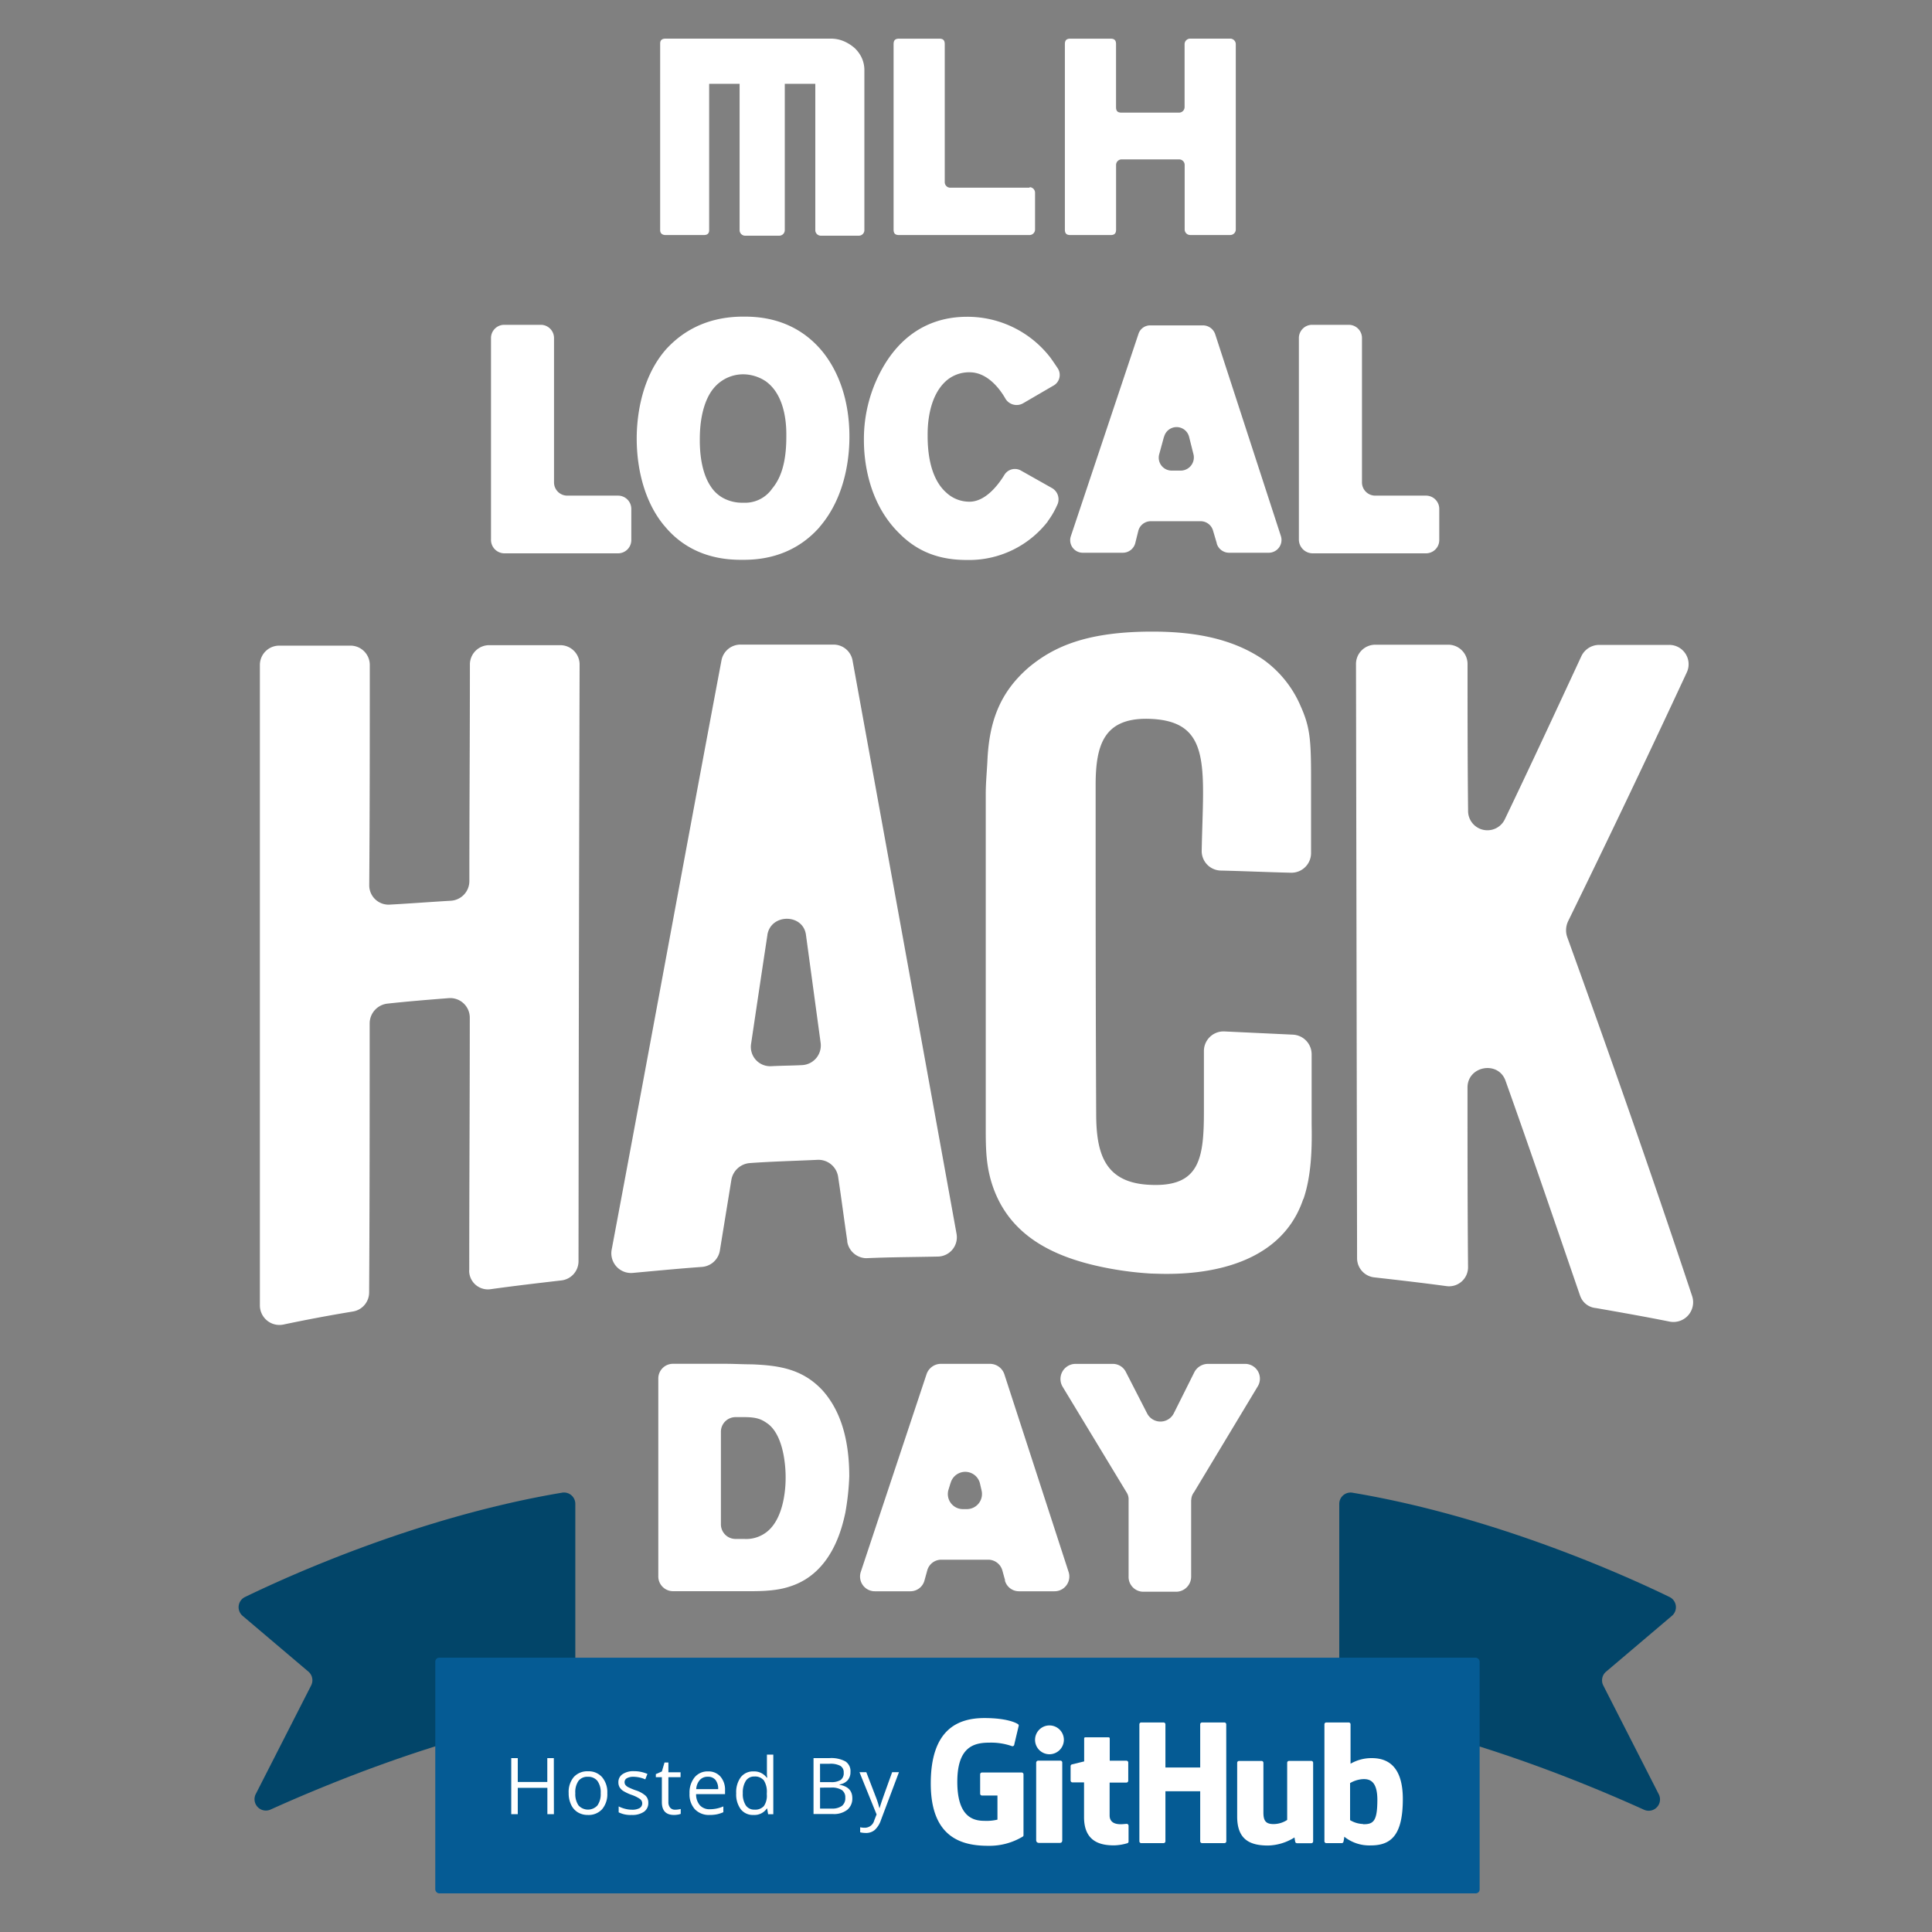 <svg id="Local_Hack_Day_Logo" data-name="Local Hack Day Logo" xmlns="http://www.w3.org/2000/svg" viewBox="0 0 500 500"><rect x="0" y="0" width="500" height="500" fill="#808080" stroke="none"/><defs><style>.cls-1{fill:#fff;}.cls-2{fill:#024569;}.cls-3{fill:#055b94;}.cls-4{fill:#fff;}</style></defs><title>Artboard 1</title><g id="Logo"><g id="Local_Hack_Day" data-name="Local Hack Day"><g id="Page-1"><g id="Desktop-HD"><g id="Page-1-2" data-name="Page-1"><g id="Group-3"><path id="Fill-1" class="cls-1" d="M121.44,328.72c0-21.82.14-43.65.14-65.33a5.07,5.07,0,0,0-5.49-5.07c-5.35.42-10.56.84-15.77,1.41a5.17,5.17,0,0,0-4.65,5.07c0,23.23,0,46.46-.14,69.69a5,5,0,0,1-4.22,4.93c-6.05,1-12,2.11-18,3.38a5.06,5.06,0,0,1-6.05-4.93V172.16a5,5,0,0,1,5.07-5.07h18.3a5,5,0,0,1,5.07,5.07c0,19,0,37.87-.14,56.88a5,5,0,0,0,5.35,5.07c5.21-.28,10.56-.7,15.77-1a5.09,5.09,0,0,0,4.79-5.07c0-18.73.14-37.31.14-56a5,5,0,0,1,5.07-5.07H145A5,5,0,0,1,150,172q-.21,77.29-.28,154.45a5,5,0,0,1-4.51,4.93c-6.05.7-12.11,1.41-18.16,2.25a4.85,4.85,0,0,1-5.63-4.93"/></g><path id="Fill-4" class="cls-1" d="M198.6,242c-1.41,9.29-2.82,18.73-4.22,28.16a5,5,0,0,0,5.21,5.77c2.68-.14,5.35-.14,8-.28a5.09,5.09,0,0,0,4.79-5.77L208.59,242c-.7-5.63-9.15-5.63-10,0m20.7,79.27c-.84-5.63-1.55-11.26-2.39-16.75a5.16,5.16,0,0,0-5.21-4.36c-5.91.28-11.83.42-17.6.84a5.25,5.25,0,0,0-4.79,4.22c-1,6.19-2,12.25-3,18.44a5.09,5.09,0,0,1-4.65,4.22c-5.91.42-11.83,1-17.88,1.55a5.1,5.1,0,0,1-5.49-5.91c9.71-51.67,19-102.5,28.44-152.62a5,5,0,0,1,4.93-4.08h24.08a5,5,0,0,1,4.93,4.22q13.52,74.34,26.89,148.25a5,5,0,0,1-4.93,5.91c-6.19.14-12.25.14-18.44.42a5.11,5.11,0,0,1-4.93-4.36"/><path id="Fill-6" class="cls-1" d="M337.28,310.31C330,332,301.23,329.6,298,329.6a86.17,86.17,0,0,1-14.64-2.11c-11.4-2.68-21.54-7.88-26-19.29-2.25-5.77-2.25-10.84-2.25-16.61V205.42c0-2.68.28-5.63.42-8.31.42-10.14,3.1-17.88,10.84-24.5,6.34-5.21,14.78-9.15,31.82-9.15,9.86,0,20.27,1.41,28.86,7.32a28.56,28.56,0,0,1,9.57,12c2.39,5.35,2.68,8.59,2.68,18.44v19.57a5.08,5.08,0,0,1-5.21,5.07c-6.05-.14-12.11-.42-18.16-.56a5.05,5.05,0,0,1-4.93-5.21c.42-21.82,2.82-33.93-14.36-34.07-11,0-13.09,6.9-13.09,17.18,0,28.3,0,56.74.14,85,0,10.42,2.25,18,14.08,18.44,12.67.56,13.8-6.76,13.8-19V272a5.08,5.08,0,0,1,5.21-5.07l17.88.84a5.09,5.09,0,0,1,4.79,5.07V291c.14,6.62-.14,13.52-2.11,19.29"/><path id="Fill-8" class="cls-1" d="M408.94,335.37c-6.48-18.87-12.81-37.45-19.29-55.61-1.83-5.35-9.86-3.94-9.86,1.69,0,15.49,0,31,.14,46.46a4.92,4.92,0,0,1-5.63,4.93c-6.19-.84-12.39-1.55-18.58-2.25a5,5,0,0,1-4.51-4.93l-.28-153.74a5,5,0,0,1,5.07-5.07h18.73a5,5,0,0,1,5.07,5.07c0,12.67,0,25.2.14,37.87a5,5,0,0,0,9.57,2.11c6.62-13.8,13.09-27.74,19.71-42a5.11,5.11,0,0,1,4.65-3H432a5,5,0,0,1,4.51,7.18q-15.42,33.16-30.69,64.34a5.48,5.48,0,0,0-.28,3.94c10.84,30,21.68,60.82,32.38,93.06a5.1,5.1,0,0,1-5.77,6.62c-6.34-1.27-12.67-2.39-19.15-3.52a4.73,4.73,0,0,1-4.08-3.24"/><path id="Fill-10" class="cls-1" d="M127.07,139.67V87.44a3.43,3.43,0,0,1,3.38-3.38H140a3.43,3.43,0,0,1,3.38,3.38v37.45a3.43,3.43,0,0,0,3.38,3.38H160a3.43,3.43,0,0,1,3.38,3.38v8.17a3.43,3.43,0,0,1-3.38,3.38H130.59a3.48,3.48,0,0,1-3.52-3.52"/><path id="Fill-12" class="cls-1" d="M198,98.56a10.65,10.65,0,0,0-5.63-1.69,9.9,9.9,0,0,0-7.6,3.52c-1.83,2.11-3.66,6.34-3.66,13.23,0,1.13-.14,7.88,2.82,12.25a8.85,8.85,0,0,0,3.38,3.1,10.34,10.34,0,0,0,5.07,1.13,8.49,8.49,0,0,0,7.46-3.66c2-2.39,3.66-6.19,3.66-13.38,0-1.55.28-10.56-5.49-14.5m14.08,37.87c-7.32,8.31-16.61,8.45-20,8.45s-12.81-.14-19.85-8.45c-5.07-5.77-7.46-14.36-7.46-22.95,0-3.94.56-15.06,7.6-23.09,3.24-3.52,9.29-8.45,20-8.45,3.38,0,12.39.14,19.57,8,3.1,3.38,7.88,10.7,7.88,23.09,0,3.66-.42,14.92-7.74,23.37"/><g id="Group-16"><path id="Fill-14" class="cls-1" d="M271.19,134.92a25.78,25.78,0,0,1-21,10c-6.62,0-12.39-1.83-17.32-6.76-8.59-8.31-9.29-20-9.29-24.22A37.36,37.36,0,0,1,229,94.23c7-11.4,16.9-12.25,21.4-12.25a27.12,27.12,0,0,1,21.54,10.7c.7,1,1.27,1.83,1.83,2.68a3.16,3.16,0,0,1-1.27,4.51l-7.74,4.51a3.38,3.38,0,0,1-4.51-1.13c-1.69-3-4.93-6.9-9.29-6.9A9,9,0,0,0,245,98.45c-5.07,4.36-4.93,12.81-4.93,14.36,0,8,2.25,12.39,4.79,14.64a8.75,8.75,0,0,0,6.05,2.39c3.94,0,7.18-3.94,9-6.9a3.18,3.18,0,0,1,4.36-1.13l8,4.51a3.36,3.36,0,0,1,1.27,4.51,20.85,20.85,0,0,1-2.39,4.08"/></g><path id="Fill-17" class="cls-1" d="M301.23,113.06,300,117.57a3.34,3.34,0,0,0,3.24,4.22h2.39a3.41,3.41,0,0,0,3.24-4.22l-1.13-4.51a3.34,3.34,0,0,0-6.48,0m13.66,27.6-1-3.38a3.34,3.34,0,0,0-3.24-2.39H297.86a3.34,3.34,0,0,0-3.24,2.39l-.84,3.38a3.34,3.34,0,0,1-3.24,2.39H280.26a3.25,3.25,0,0,1-3.1-4.36l17.46-52.23a3.17,3.17,0,0,1,3.1-2.25h13.66a3.35,3.35,0,0,1,3.1,2.25l17,52.23a3.31,3.31,0,0,1-3.1,4.36H318.13a3.34,3.34,0,0,1-3.24-2.39"/><path id="Fill-19" class="cls-1" d="M336.15,139.67V87.44a3.43,3.43,0,0,1,3.38-3.38h9.57a3.43,3.43,0,0,1,3.38,3.38v37.45a3.43,3.43,0,0,0,3.38,3.38H369.1a3.43,3.43,0,0,1,3.38,3.38v8.17a3.43,3.43,0,0,1-3.38,3.38H339.67a3.58,3.58,0,0,1-3.52-3.52"/><g id="Group-23"><path id="Fill-21" class="cls-1" d="M198.67,368.44c-1.55-1.13-2.82-1.69-6.05-1.69h-2.25a3.79,3.79,0,0,0-3.8,3.8v23.93a3.79,3.79,0,0,0,3.8,3.8h2.25a8.57,8.57,0,0,0,4.79-1.13c6.05-3.38,5.91-13.94,5.91-14.78,0-.42.14-10.42-4.65-13.94m20.13,22.95c-.84,3.8-3.38,15.63-14.22,19.15-4.08,1.41-8.73,1.27-13,1.27H174.17a3.82,3.82,0,0,1-3.8-3.94V356.75a3.79,3.79,0,0,1,3.8-3.8h13.52c2.25,0,4.65.14,6.9.14,6.9.28,13.09,1.13,18.3,6.76,3.38,3.8,6.9,10.28,6.9,22.25a65.93,65.93,0,0,1-1,9.29"/></g><path id="Fill-24" class="cls-1" d="M246,383.8l-.56,1.83a3.9,3.9,0,0,0,3.8,4.93h1a3.92,3.92,0,0,0,3.8-4.79l-.42-1.83a3.92,3.92,0,0,0-7.6-.14M260.12,409l-.7-2.53a3.81,3.81,0,0,0-3.8-2.82h-12a3.76,3.76,0,0,0-3.66,2.82l-.7,2.53a3.76,3.76,0,0,1-3.66,2.82h-9.15a3.82,3.82,0,0,1-3.66-5.07l17-51.11a3.94,3.94,0,0,1,3.66-2.68h12.81a3.94,3.94,0,0,1,3.66,2.68l16.61,51.11a3.82,3.82,0,0,1-3.66,5.07h-9.15a3.76,3.76,0,0,1-3.66-2.82"/><path id="Fill-26" class="cls-1" d="M308.27,388.17V408a3.91,3.91,0,0,1-3.8,3.94h-8.59a3.82,3.82,0,0,1-3.8-3.94V388.17a3.23,3.23,0,0,0-.56-2L275,358.88a3.91,3.91,0,0,1,3.38-5.91H288a3.76,3.76,0,0,1,3.38,2.11l5.49,10.7a3.87,3.87,0,0,0,6.9,0l5.35-10.7a4,4,0,0,1,3.52-2.11h9.57a3.83,3.83,0,0,1,3.24,5.91L309,386.2a3.36,3.36,0,0,0-.7,2"/></g></g></g><path class="cls-1" d="M218.45,10.7a10.71,10.71,0,0,1,2.68,1.69A8.36,8.36,0,0,1,223,14.93a7.67,7.67,0,0,1,.7,3.1V59.56A1.44,1.44,0,0,1,222.25,61h-9.86A1.44,1.44,0,0,1,211,59.56V21.69H203.1V59.56A1.44,1.44,0,0,1,201.69,61h-8.87a1.44,1.44,0,0,1-1.41-1.41V21.69h-7.88V59.56c0,.84-.42,1.27-1.41,1.27h-9.86c-.84,0-1.41-.42-1.41-1.27V11.27c0-.84.42-1.27,1.41-1.27h42.8A8.51,8.51,0,0,1,218.45,10.7Z"/><path class="cls-1" d="M266.46,48.44a1.44,1.44,0,0,1,1.41,1.41v9.57a1.44,1.44,0,0,1-1.41,1.41H232.67c-1,0-1.41-.42-1.41-1.41v-48c0-1,.42-1.41,1.41-1.41h10.42c1,0,1.41.42,1.41,1.41V47.17a1.44,1.44,0,0,0,1.41,1.41h20.56Z"/><path class="cls-1" d="M318.41,10a1.44,1.44,0,0,1,1.41,1.41v48a1.44,1.44,0,0,1-1.41,1.41H308a1.44,1.44,0,0,1-1.41-1.41V42.66a1.44,1.44,0,0,0-1.41-1.41H290.25a1.44,1.44,0,0,0-1.41,1.41V59.42c0,1-.42,1.41-1.41,1.41H277c-1,0-1.41-.42-1.41-1.41v-48c0-1,.42-1.41,1.41-1.41h10.42c1,0,1.41.42,1.41,1.41V27.74c0,1,.42,1.41,1.41,1.41h14.92a1.44,1.44,0,0,0,1.41-1.41V11.41A1.44,1.44,0,0,1,308,10Z"/></g><g id="Banner"><path class="cls-2" d="M63.42,413.3c11.31-5.49,45.1-20.81,82.07-27a2.93,2.93,0,0,1,3.4,2.9v51.63a2.93,2.93,0,0,1-2.47,2.89C116,448.63,84.27,461.87,70,468.32a2.94,2.94,0,0,1-3.82-4l14.35-28.14a2.94,2.94,0,0,0-.72-3.57l-17-14.41A2.93,2.93,0,0,1,63.42,413.3Z"/><path class="cls-2" d="M432.09,413.31c-11.3-5.49-45.1-20.81-82.09-27a2.93,2.93,0,0,0-3.4,2.9v51.64a2.92,2.92,0,0,0,2.47,2.88c30.49,4.93,62.18,18.18,76.4,24.63a2.93,2.93,0,0,0,3.82-4l-14.36-28.16a2.93,2.93,0,0,1,.72-3.57l17-14.42A2.93,2.93,0,0,0,432.09,413.31Z"/><rect class="cls-3" x="112.65" y="429.01" width="270.28" height="60.99" rx="1.01" ry="1.01"/></g><g id="Hosted_By_GitHub" data-name="Hosted By GitHub"><path class="cls-4" d="M264.41,458.72H254.14a.48.48,0,0,0-.48.48v5a.48.48,0,0,0,.48.48h4v6.24a12.14,12.14,0,0,1-3.39.31c-2.94,0-7-1.07-7-10.09S252,451,256,451a16.25,16.25,0,0,1,5.92.91.48.48,0,0,0,.58-.47l1.15-4.85a.45.45,0,0,0-.18-.37c-.39-.28-2.74-1.59-8.7-1.59-6.86,0-13.89,2.92-13.89,16.94s8.05,16.12,14.84,16.12a16.71,16.71,0,0,0,9-2.4.41.41,0,0,0,.16-.36V459.2A.48.48,0,0,0,264.41,458.72Z"/><path class="cls-4" d="M317.35,446.25a.48.48,0,0,0-.48-.48h-5.78a.48.48,0,0,0-.48.48v11.18h-9V446.25a.48.48,0,0,0-.48-.48h-5.78a.48.48,0,0,0-.48.48v30.27a.48.48,0,0,0,.48.48h5.78a.48.48,0,0,0,.48-.48V463.57h9l0,12.95a.48.48,0,0,0,.48.48h5.8a.48.48,0,0,0,.48-.48Z"/><path class="cls-4" d="M275.33,450.22A3.73,3.73,0,1,0,271.6,454,3.75,3.75,0,0,0,275.33,450.22Z"/><path class="cls-4" d="M274.91,470.13v-14a.48.48,0,0,0-.48-.48h-5.77a.55.55,0,0,0-.5.54v20c0,.59.37.76.84.76h5.2c.57,0,.71-.28.71-.77Z"/><path class="cls-4" d="M339.34,455.72H333.6a.48.48,0,0,0-.48.48V471a6.49,6.49,0,0,1-3.53,1.07c-2.07,0-2.62-.94-2.62-3V456.21a.48.48,0,0,0-.48-.48h-5.83a.48.48,0,0,0-.48.48v13.92c0,6,3.35,7.49,8,7.49a13.45,13.45,0,0,0,6.84-2.09,12.15,12.15,0,0,0,.21,1.23.51.51,0,0,0,.42.26l3.71,0a.48.48,0,0,0,.48-.48V456.21A.48.48,0,0,0,339.34,455.72Z"/><path class="cls-4" d="M355,455a10.79,10.79,0,0,0-5.48,1.45V446.25a.48.48,0,0,0-.48-.48h-5.8a.48.48,0,0,0-.48.48v30.27a.48.48,0,0,0,.48.48h4a.48.48,0,0,0,.42-.26,9.42,9.42,0,0,0,.24-1.4,10.38,10.38,0,0,0,6.86,2.25c5.27,0,8.29-2.67,8.29-12S358.29,455,355,455Zm-2.26,17.05a6.88,6.88,0,0,1-3.34-1v-9.59a7.65,7.65,0,0,1,3-1c2.07-.19,4.06.44,4.06,5.37C356.44,471.15,355.55,472.18,352.76,472.1Z"/><path class="cls-4" d="M291.54,455.67H287.2v-5.73c0-.22-.11-.33-.36-.33h-5.91c-.23,0-.35.1-.35.32v5.92l-3.16.77a.48.48,0,0,0-.35.46v3.72a.48.48,0,0,0,.48.48h3v9c0,6.65,4.67,7.3,7.81,7.3a13.19,13.19,0,0,0,3.44-.57.45.45,0,0,0,.27-.43v-4.09a.49.49,0,0,0-.48-.48c-.25,0-.9.1-1.57.1-2.13,0-2.85-1-2.85-2.27s0-8.51,0-8.51h4.34a.48.48,0,0,0,.48-.48v-4.66A.48.48,0,0,0,291.54,455.67Z"/><path class="cls-4" d="M143.35,469.51h-1.69v-6.82H134v6.82h-1.69V455H134v6.17h7.64V455h1.69Z"/><path class="cls-4" d="M157.17,464.07a6,6,0,0,1-1.34,4.15,4.71,4.71,0,0,1-3.7,1.49,4.89,4.89,0,0,1-2.59-.68,4.51,4.51,0,0,1-1.75-2,6.83,6.83,0,0,1-.62-3,6,6,0,0,1,1.33-4.14,4.7,4.7,0,0,1,3.69-1.48,4.6,4.6,0,0,1,3.63,1.52A6,6,0,0,1,157.17,464.07Zm-8.28,0a5.16,5.16,0,0,0,.83,3.17,3.31,3.31,0,0,0,4.9,0,5.13,5.13,0,0,0,.84-3.18,5,5,0,0,0-.84-3.15,3,3,0,0,0-2.47-1.08,2.89,2.89,0,0,0-2.44,1.06A5.09,5.09,0,0,0,148.89,464.07Z"/><path class="cls-4" d="M167.78,466.55a2.72,2.72,0,0,1-1.13,2.34,5.31,5.31,0,0,1-3.17.82,6.89,6.89,0,0,1-3.37-.68V467.5a8.09,8.09,0,0,0,1.68.62,7,7,0,0,0,1.73.23,3.93,3.93,0,0,0,2-.41,1.42,1.42,0,0,0,.14-2.34,8.65,8.65,0,0,0-2.15-1.07,11.65,11.65,0,0,1-2.16-1,2.94,2.94,0,0,1-1-1,2.49,2.49,0,0,1-.31-1.28,2.44,2.44,0,0,1,1.08-2.1,5,5,0,0,1,3-.77,8.68,8.68,0,0,1,3.43.71L167,460.5a7.87,7.87,0,0,0-3-.67,3.41,3.41,0,0,0-1.76.37,1.14,1.14,0,0,0-.6,1,1.23,1.23,0,0,0,.22.74,2.21,2.21,0,0,0,.72.58,15.88,15.88,0,0,0,1.9.8,7.11,7.11,0,0,1,2.61,1.42A2.5,2.5,0,0,1,167.78,466.55Z"/><path class="cls-4" d="M174.68,468.35a5.24,5.24,0,0,0,.84-.06,5.41,5.41,0,0,0,.65-.13v1.26a3,3,0,0,1-.79.21,6,6,0,0,1-.94.08q-3.15,0-3.15-3.32v-6.46h-1.56v-.79l1.56-.68.69-2.32h1v2.52h3.15v1.28h-3.15v6.39a2.2,2.2,0,0,0,.47,1.51A1.62,1.62,0,0,0,174.68,468.35Z"/><path class="cls-4" d="M183.64,469.71a5,5,0,0,1-3.8-1.47,5.68,5.68,0,0,1-1.39-4.08,6.3,6.3,0,0,1,1.3-4.17,4.3,4.3,0,0,1,3.47-1.55,4.1,4.1,0,0,1,3.23,1.34,5.15,5.15,0,0,1,1.19,3.54v1h-7.49a4.3,4.3,0,0,0,1,2.91,3.34,3.34,0,0,0,2.58,1,8.77,8.77,0,0,0,3.47-.73V469a8.7,8.7,0,0,1-1.65.54A9.29,9.29,0,0,1,183.64,469.71Zm-.45-9.89a2.69,2.69,0,0,0-2.09.85,3.93,3.93,0,0,0-.92,2.36h5.68a3.62,3.62,0,0,0-.69-2.38A2.44,2.44,0,0,0,183.19,459.82Z"/><path class="cls-4" d="M198.54,468.05h-.09a3.87,3.87,0,0,1-3.41,1.66,4,4,0,0,1-3.32-1.46,6.42,6.42,0,0,1-1.19-4.15,6.52,6.52,0,0,1,1.19-4.17,4,4,0,0,1,3.31-1.49,4,4,0,0,1,3.39,1.61h.13l-.07-.78,0-.76v-4.42h1.65v15.43h-1.34Zm-3.29.28a3,3,0,0,0,2.44-.92,4.63,4.63,0,0,0,.76-3v-.35a5.45,5.45,0,0,0-.77-3.3,2.92,2.92,0,0,0-2.45-1,2.52,2.52,0,0,0-2.22,1.13,5.59,5.59,0,0,0-.77,3.18,5.36,5.36,0,0,0,.76,3.14A2.58,2.58,0,0,0,195.25,468.33Z"/><path class="cls-4" d="M210.54,455h4.1a7.73,7.73,0,0,1,4.17.86,3,3,0,0,1,1.29,2.73,3.15,3.15,0,0,1-.72,2.13,3.45,3.45,0,0,1-2.1,1.09v.1q3.3.56,3.3,3.47a3.73,3.73,0,0,1-1.31,3,5.59,5.59,0,0,1-3.67,1.09h-5.06Zm1.69,6.21H215a4.52,4.52,0,0,0,2.57-.56,2.16,2.16,0,0,0,.78-1.89,1.91,1.91,0,0,0-.87-1.76,5.45,5.45,0,0,0-2.78-.54h-2.48Zm0,1.43v5.42h3a4.31,4.31,0,0,0,2.64-.68,2.51,2.51,0,0,0,.89-2.13,2.26,2.26,0,0,0-.91-2,4.86,4.86,0,0,0-2.76-.63Z"/><path class="cls-4" d="M222.43,458.64h1.77l2.38,6.2a23.6,23.6,0,0,1,1,3.06h.08q.13-.51.54-1.73t2.69-7.53h1.76L228,471a6.18,6.18,0,0,1-1.62,2.6,3.45,3.45,0,0,1-2.28.77,6.68,6.68,0,0,1-1.49-.17V472.9a5.76,5.76,0,0,0,1.22.12,2.51,2.51,0,0,0,2.42-1.9l.61-1.55Z"/></g></g></svg>

